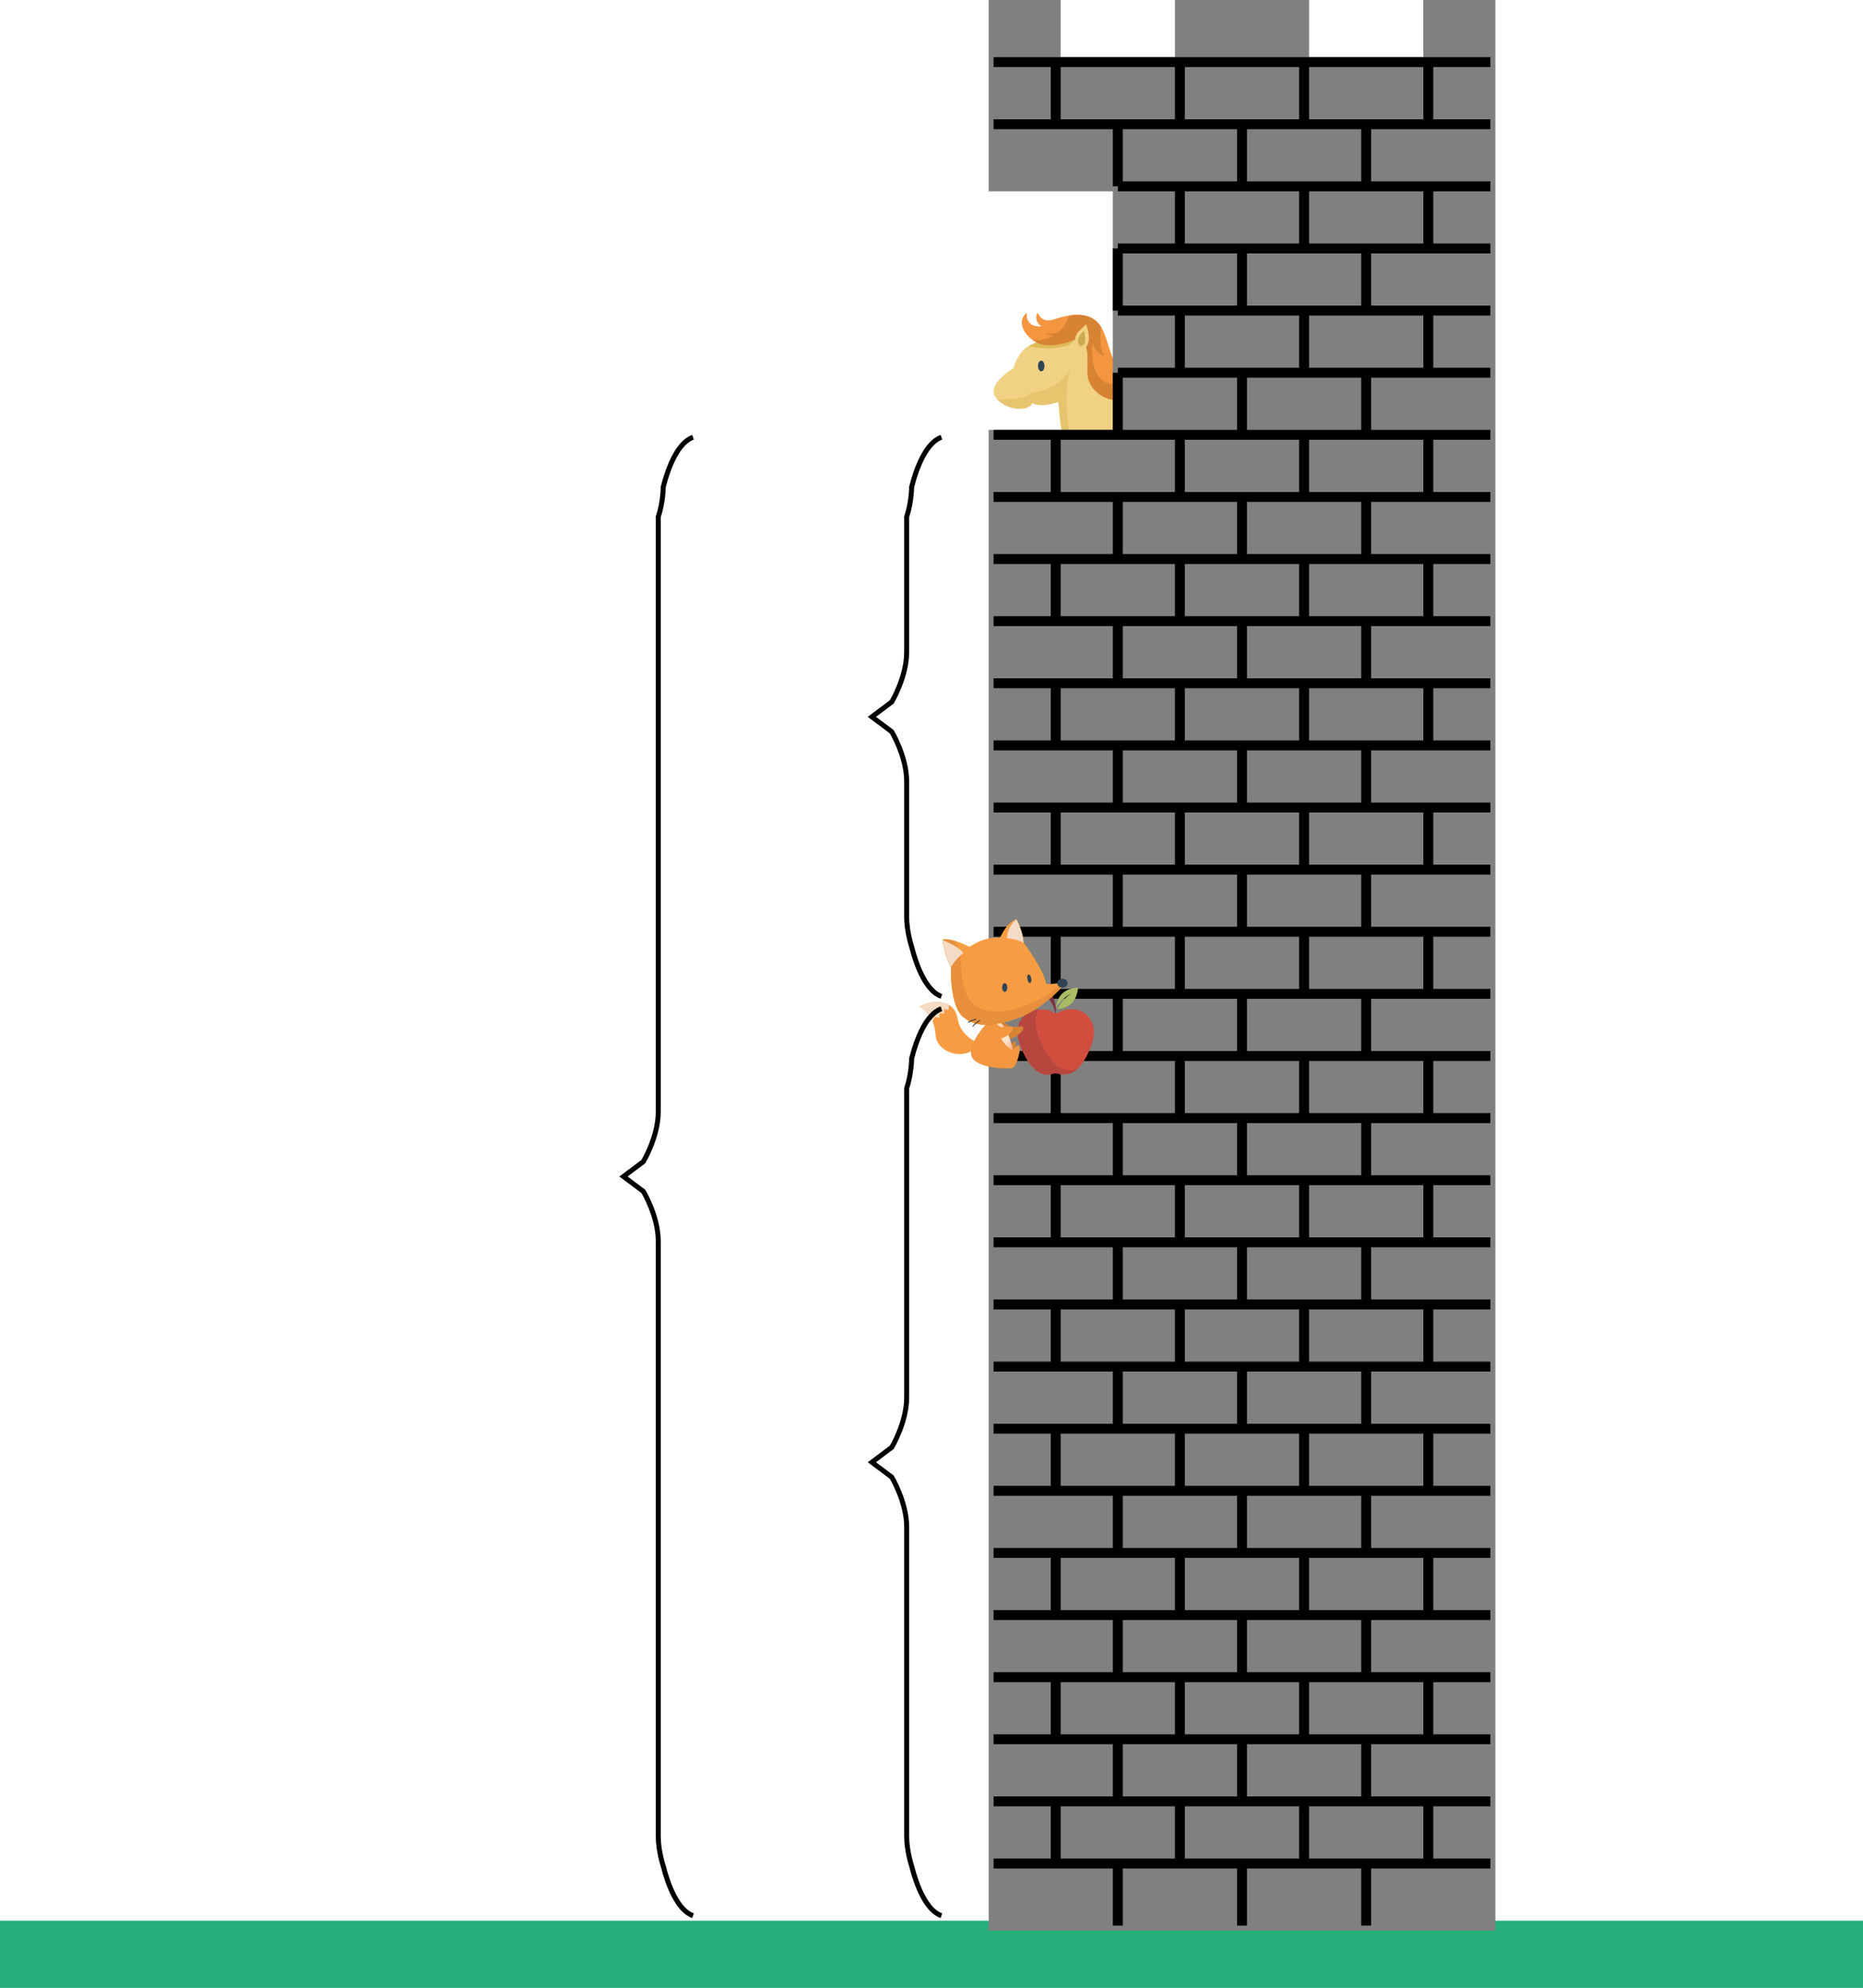 <svg xmlns="http://www.w3.org/2000/svg" width="375" height="400" viewBox="0 0 375 400"><defs><radialGradient id="a" fx=".5" fy=".5"><stop offset="0%" stop-color="#fee6d3"/><stop offset="29.16%" stop-color="#fee4d0"/><stop offset="52.23%" stop-color="#fedec6"/><stop offset="73.2%" stop-color="#fdd3b6"/><stop offset="92.83%" stop-color="#fcc4a0"/><stop offset="100%" stop-color="#fbbd97"/></radialGradient><radialGradient id="b" fx=".5" fy=".5"><stop offset="0%" stop-color="#ffe600"/><stop offset="29.16%" stop-color="#ffe400"/><stop offset="52.23%" stop-color="#fd0"/><stop offset="73.2%" stop-color="#ffd100"/><stop offset="92.83%" stop-color="#fec00f"/><stop offset="100%" stop-color="#fdb913"/></radialGradient></defs><path fill="#deb958" d="M222.618 106.824s.795.477 2.147-.239c0-1.578.16-4.992.253-6.848-1.689-.281-3.321-.6-4.969-.773.7 2.435 1.545 5.067 2.569 7.86zM236.079 100.938c.916 2.502 1.714 5.742 1.714 5.742s.706.388 1.813-.289c.562-2.26 1.138-7.09 2.104-11.482-2.121 1.837-4.113 3.778-5.631 6.029z"/><path fill="#ccaa4f" d="M223.073 101.26c.257-.514 1.054-.486 1.886-.297.021-.45.041-.866.06-1.225-1.689-.281-3.321-.6-4.969-.773.7 2.436 1.545 5.067 2.569 7.86 0 0 .795.477 2.147-.239 0-.185.002-.398.007-.629-2.425.19-2.373-3.182-1.7-4.697zM239.339 105.28c-.664-2.525.411-4.76 1.679-6.847.208-1.169.437-2.36.692-3.524-2.121 1.836-4.114 3.777-5.631 6.029.916 2.502 1.714 5.742 1.714 5.742s.705.388 1.812-.289c.055-.218.109-.461.163-.724-.248-.069-.429-.206-.429-.387z"/><path fill="#304454" d="M222.618 106.824s-.34 1.518-.025 2.607c.266.242 2.203.411 2.905-.557-.049-.556-.449-1.793-.733-2.289 0 0-1.323.609-2.147.239zM237.696 106.637s.806.483 1.978-.278c.537.622.884 2.803.884 2.803s-1.689 1.275-3.144.548c0 0-.429-2.056.282-3.073z"/><path fill="#f1d285" d="M203.97 74.1s-6.18 3.632-3.12 6.373c3.057 2.737 6.651 1.88 6.913.657 2.009 1.048 5.311-.257 5.311-.257s.348 11.435 6.46 28.108c0 0 .873.526 2.356-.262 0-2.444.349-8.902.349-8.902s7.683 2.182 11.611 1.048c.611 2.618.786 7.506.786 7.506s.611.523 1.832.087c1.222-2.531 3.23-8.73 5.587-13.268 2.356-4.54 3.144-14.317-4.365-13.968-7.507.35-13.792-.261-15.888-2.27-2.095-2.006-1.92-4.888-1.658-7.157.262-2.27-2.269-5.238-4.802-4.89-2.531.35-7.006 1.75-8.817 3.056-1.72 1.24-2.555 4.14-2.555 4.14z"/><path fill="#deb958" d="M237.302 99.066c-4.752 1.097-9.504.183-14.256-.731-.731-.183-2.011-.55-2.559-1.646 1.279 3.108 1.097 6.215.548 9.322 0 .548-1.279 1.097-1.462.548-1.645-4.386-2.714-8.933-3.421-13.647-.978-6.517-2.553-13.892-.417-19.434-2.052 5.324-8.465 5.37-8.693 5.91-.506 1.194-6.393.914-6.393.914 2.109 2.425 6.393 2.454 7.088.829.028-.067.059-.13.092-.188 1.167 1.345 5.219-.07 5.219-.07s.349 11.436 6.46 28.109c0 0 .873.524 2.357-.262 0-2.445.348-8.903.348-8.903s7.683 2.182 11.611 1.047c.611 2.619.786 7.507.786 7.507s.579.493 1.732.12c-1.59-2.744-1.213-6.891.96-9.425z" opacity=".5"/><path fill="#deb958" d="M214.482 69.64c1.227-.308 2.054-1.302 2.48-2.534a3.292 3.292 0 0 0-1.618-.2c-2.317.32-6.167 1.662-8.276 2.758 2.406.558 4.967.551 7.414-.025z"/><path fill="#f4953f" d="M240.922 83.404s-.174-3.316 4.015-3.316c4.19 0 5.412 2.792 4.103 7.245-1.309 4.451-1.135 6.198.35 5.761 0 0 .262-.523-.175-.523 0 0 .785-.175.785.698 0 .872-1.658 1.484-3.055-.087-.087.872 1.484 1.31 2.008 1.31-.786.96-3.23 1.395-4.278-1.049-1.047-2.444-.96-3.84-.96-3.84s-.437-4.453-1.048-4.627c0 0-1.396.088-1.745-1.572z"/><path fill="#2c8fc0" d="M245.386 88.624c-.01-.243-.015-.481-.015-.707-.06.236-.041.471.015.707z"/><path fill="#d78334" d="M245.386 88.624a1.471 1.471 0 0 1-.015-.707c0 .225.005.463.015.707m0 0c.118.496.41.99.533 1.486.365-2.376 1.096-5.85-2.011-6.397.549-.365 1.097-.182 1.645 0-.365-1.096-2.193-.548-2.376-1.096-.183-1.28 1.828-.915 2.925-.915-.537-.356-.9-1.064-1.429-1.608-3.917.138-3.752 3.31-3.752 3.31.349 1.66 1.746 1.572 1.746 1.572.612.174 1.047 4.627 1.047 4.627s-.087 1.396.961 3.84c.814 1.9 2.472 2.06 3.538 1.585-2.121-1.047-2.731-4.05-2.827-6.404z"/><path fill="#304454" d="M219.535 108.982s-.373 1.666-.027 2.862c.291.265 2.418.452 3.189-.611-.054-.612-.494-1.969-.805-2.513 0 .001-1.453.67-2.357.262zM234.549 108.309s.691.638 1.993.133c.398.718.292 2.923.292 2.923s-1.913.904-3.189-.106c.001.001.001-2.099.904-2.95z"/><path fill="#f4953f" d="M216.035 68.45s-3.316 1.484-6.196.873c-2.882-.611-5.762-4.365-3.144-6.372-.174.96.175 3.054 3.144 2.705-.788 0-1.747-1.658-.962-2.705.264.523.962 2.094 3.318 1.309 2.356-.786 7.071-2.095 9.34 1.396 2.269 3.493 1.658 9.692 6.983 9.515.698-.087.611-1.222-.262-1.222 1.659-.175 4.453 5.675-2.88 6.373-2.183.786-6.372-1.571-6.46-5.063-.087-3.492.611-7.333-2.881-6.808z"/><path fill="#d78334" d="M229.953 75.555c-.153.383-.429.7-.891.91-1.463.73-3.473.365-5.118-.549.183.73.365 1.28 1.28 1.28-4.752.911-5.85-4.57-5.301-8.225.184 1.096 1.096 2.376 2.376 2.56-1.115-1.536-.74-3.71-.664-5.71-.032-.054-.065-.11-.1-.165-1.494-2.299-4.051-2.517-6.293-2.172-.994 2.037-1.786 4.268-4.639 3.476.366.548.731.548 1.462.548-1.289.773-2.851 1.183-4.3.844.633.467 1.354.817 2.073.971 2.88.611 6.197-.873 6.197-.873 3.493-.525 2.794 3.317 2.882 6.808.087 3.492 4.277 5.85 6.46 5.063 4.715-.449 5.242-3.028 4.576-4.766z"/><path fill="#f1d285" d="M216.677 70.009s-.915-2.002.515-3.376l1.431-1.372s.915 2.174.4 3.776c-.344 1.2-1.488 1.887-2.346.972z"/><path fill="#f6a5bf" d="M214.857 64.705l.005.018a.085.085 0 0 0-.005-.018m0 0z"/><path fill="#ccaa4f" d="M218.258 66.542s-1.495 1.025-1.239 2.392c.257 1.367 1.154.47 1.368 0 .213-.47-.129-2.392-.129-2.392z"/><path fill="#e8c4dd" d="M225.448 80.514l-.032.053.064.015c-.012-.022-.022-.045-.032-.067z"/><ellipse cx="209.59" cy="73.647" rx=".65" ry="1.079" fill="#304454"/><path fill="#28ae7b" stroke="#28ae7b" d="M0 400h375v-12.5H0z" stroke-width="2" stroke-dasharray="0"/><path fill="gray" stroke="gray" d="M200 387.5h100v-300H200zM225 87.5h75v-50h-75zM200 37.5h100v-25H200zM200 12.5h12.5V0H200zM237.5 12.5h25V0h-25zM287.5 12.5H300V0h-12.5z" stroke-width="2" stroke-dasharray="0"/><path stroke="#000" d="M200 375h100M200 362.5h100M225 387.5V375M250 387.5V375M275 387.5V375M212.5 375v-12.5M237.5 375v-12.5M262.5 375v-12.5M287.5 375v-12.5M200 350h100M200 337.5h100M225 362.5V350M250 362.5V350M275 362.5V350M212.5 350v-12.5M237.5 350v-12.5M262.5 350v-12.5M287.5 350v-12.5M200 325h100M200 312.5h100M225 337.5V325M250 337.5V325M275 337.5V325M212.5 325v-12.5M237.5 325v-12.5M262.5 325v-12.5M287.5 325v-12.5M200 300h100M200 287.5h100M225 312.5V300M250 312.5V300M275 312.5V300M212.5 300v-12.5M237.5 300v-12.5M262.5 300v-12.5M287.5 300v-12.5M200 275h100M200 262.5h100M225 287.5V275M250 287.5V275M275 287.5V275M212.5 275v-12.5M237.5 275v-12.5M262.5 275v-12.5M287.5 275v-12.5M200 250h100M200 237.5h100M225 262.5V250M250 262.5V250M275 262.5V250M212.5 250v-12.5M237.5 250v-12.5M262.5 250v-12.5M287.5 250v-12.5M200 225h100M200 212.5h100M225 237.5V225M250 237.5V225M275 237.5V225M212.5 225v-12.5M237.5 225v-12.5M262.5 225v-12.5M287.5 225v-12.5M200 200h100M200 187.5h100M225 212.5V200M250 212.5V200M275 212.5V200M212.5 200v-12.5M237.5 200v-12.5M262.5 200v-12.5M287.5 200v-12.5M200 175h100M200 162.5h100M225 187.5V175M250 187.5V175M275 187.5V175M212.5 175v-12.5M237.5 175v-12.5M262.5 175v-12.5M287.5 175v-12.5M200 150h100M200 137.5h100M225 162.5V150M250 162.5V150M275 162.5V150M212.5 150v-12.5M237.5 150v-12.5M262.5 150v-12.5M287.5 150v-12.5M200 125h100M200 112.5h100M225 137.5V125M250 137.5V125M275 137.5V125M212.5 125v-12.5M237.5 125v-12.5M262.5 125v-12.5M287.5 125v-12.5M200 100h100M200 87.5h100M225 112.5V100M250 112.5V100M275 112.5V100M212.5 100V87.5M237.5 100V87.5M262.5 100V87.5M287.5 100V87.5M225 75h75M225 62.5h75M225 87.5V75M250 87.5V75M275 87.5V75M237.5 75V62.5M262.5 75V62.5M287.5 75V62.5M225 50h75M225 37.5h75M225 62.5V50M250 62.5V50M275 62.5V50M237.5 50V37.5M262.5 50V37.5M287.5 50V37.5M200 25h100M200 12.5h100M225 37.5V25M250 37.5V25M275 37.5V25M212.5 25V12.5M237.5 25V12.5M262.5 25V12.5M287.5 25V12.5" stroke-width="2" stroke-dasharray="0" fill="none"/><path fill="#d14e3f" d="M220.18 207.459l-.002-.026-.003-.062-.001-.017c-.007-.097-.017-.19-.027-.284-.006-.057-.011-.115-.019-.17-.013-.093-.031-.182-.049-.272-.008-.036-.012-.074-.021-.11h-.003v-.001a4.295 4.295 0 0 0-1.477-2.419h.002l-.01-.008h-.003a4.596 4.596 0 0 0-1.776-.881 5.118 5.118 0 0 0-.593-.094c-.039-.007-.079-.009-.119-.013-.008-.001-.016-.003-.025-.003l.008.001-.012-.001-.005-.001-.011-.001c-.05-.004-.098-.012-.148-.012-.016 0-.031.003-.047.003a5.522 5.522 0 0 0-.364-.002c.031.003.063.005.094.009l-.262.006-.043-.003a5.33 5.33 0 0 0-.878.14l.002.001-.003-.001a4.737 4.737 0 0 0-.382.11.99.99 0 0 0-.002 0 6.08 6.08 0 0 0-.7.285l.004.001c-.095.047-.19.096-.284.149a.95.95 0 0 1-.891-.006l-.076-.043a5.734 5.734 0 0 0-.988-.436l.001-.001-.016-.005-.017-.006v.001a7.234 7.234 0 0 0-.24-.07c-.047.02-.107.037-.135.044l-.002.001-.006.002h-.001l.009-.003a.904.904 0 0 0 .133-.044 6.988 6.988 0 0 0-.196-.048h-.01l-.027.001a8.604 8.604 0 0 0-.503-.032l-.234.001c-.13.002-.259.013-.388.03l-.096.001c-.017.002-.033.007-.049.01h-.176l.015-.005h-.005l.019-.003a2.11 2.11 0 0 1 .294-.027l.036-.002c.04-.001.082-.003.127-.003h-.147l-.038.001c-.061.003-.125.008-.521.039l-.099-.001a4.814 4.814 0 0 0-1.653.523 2.435 2.435 0 0 0-.642.419c-.059.046-.119.091-.175.14l-.005.003a4.306 4.306 0 0 0-1.404 2.454l-.001.006c-.198 1.009-.099 2.212.417 3.583l.021.056h-.001l.001.002h.001c.399 1.052.881 2.11 1.458 3.034l.003.005c.577.923 1.248 1.712 2.025 2.224l.085.001-.085-.001.005.003c.446.294.928.497 1.446.581a5.416 5.416 0 0 0 .538.038l.06-.003.011.001c.044-.001.087-.001.131-.004h-.004.004c.045-.003.09-.009.135-.013-.086-.013-.171-.026-.258-.031.088.005.175.018.263.03.052-.005.105-.01.158-.017a1.404 1.404 0 0 1 .002-.001c.214-.03.434-.078.66-.147a.824.824 0 0 1 .092-.023l-.006-.006.007.005c.092-.019.194-.031.299-.036l.006-.001h.004l.009.001c.123-.004.249.001.365.018l.011-.004c.047.033.169.04.21.053.15.048.296.083.441.114.036-.008.072-.016.109-.018l.013-.001h-.001l-.011.001h-.001a.68.68 0 0 0-.108.019c.041.008.083.018.124.025l.005-.002-.005.002.063.013c.429-.01.813-.25 1.155-.659h-.002c.026-.03.051-.062.076-.093-.023.03-.046.061-.07.09l.293-.006c-.094.002-.193.004-.295.009-.344.408-.728.649-1.157.659l.008.001.105-.002c.265-.005.35-.008.602-.022h.007-.006c.072-.004.169-.012.241-.017.078-.011.156-.025.233-.036.026-.004.042-.007.052-.007a.05.05 0 0 1 .012-.002l.004.001c-.015.005-.029.011-.106.025.061-.007.142-.018.202-.027a3.735 3.735 0 0 0 1.383-.61h.001l.011-.007h-.002c.761-.532 1.41-1.334 1.961-2.268l-.009.001.012-.003.005-.009.003-.001.101-.178.095-.167c.035-.064.069-.129.102-.193l.085-.162c.015-.031.019-.04.031-.059l.034-.068.053-.101.015-.027.023-.043.011-.022c.152-.321.401-.917.472-1.088l.03-.081c.117-.293.226-.589.329-.884l.02-.057c.129-.37.227-.727.299-1.071l.018-.081c.001-.002.144-.745.127-1.501M211.436 203.743c-.006.007-.013.013-.018.022a.196.196 0 0 1 .018-.022m-1.036-.572h.001-.001m0 .001l.004-.001h.009c.012-.003.037-.002.065-.001l-.064.001H210.404l-.004.001m-5.329 4.34l-.001.028a1.09 1.09 0 0 0-.012.127c.001-.053.006-.106.013-.155m1.246 4.288c-.128-.039-.25-.23-.336-.42.087.192.211.384.341.42h-.005m1.357 1.601h.003l.377-.002-.38.002m1.729 2.229c-.181-.14-.355-.3-.522-.478l-.031-.03.023.021.008.009c.168.178.341.338.524.478l.004.003-.006-.003m.586.367l-.009-.005.019.01-.01-.005m.907.204h.001-.008.007m.117.042c-.079-.01-.13-.025-.138-.037a.358.358 0 0 0 .138.037m.22-.253l.002.002-.002-.002m.225.119l-.011-.004a.4.4 0 0 0 .043.012l-.032-.008m.178.015l-.002.001.007-.003-.005.002m.025-.101l.002.004.004.008a.067.067 0 0 1-.006-.012m.376-.028l-.003-.006-.01-.012-.009-.024c.006.012.014.024.019.036.009.011.018.023.027.032a.615.615 0 0 1-.024-.026m5.53-2.719l-.026.001.003-.006-.001.003.024.002m-.52-9.926l.01.007-.001.001.012.011-.015.004h-.004a1.892 1.892 0 0 1-.239-.04c-.015-.007-.028-.017-.042-.024.114.031.221.056.277.06l.011-.011a.073.073 0 0 0-.009-.008m-.712-.202l.013.002-.012-.002h-.001m-.565-.058l.021.002h-.006l-.015-.001-.196.004h-.003l.199-.005m-1.252.299c-.002.002-.003.004-.006.005h-.001l.007-.005c.02-.013.031-.03.026-.05.005.017 0 .035-.026.05m-.004-.092l.013.013a.127.127 0 0 0-.024-.02l.011.007m-.143.124l-.007.001h-.001l.008-.001m-.009 0h-.006.006m-.78.332l.002.007c-.008-.012-.016-.019-.025-.028.007.007.016.012.023.021m-.02 12.413h-.002l-.009-.001.011.001m.035.026c.005-.003.009-.007.01-.012a.023.023 0 0 0-.011-.008.062.062 0 0 1 .012.008.054.054 0 0 1-.011.012m1.375-.164l-.004.001H214.954c.045-.011.091-.02.135-.035a.644.644 0 0 1-.117.034m.319 0a.594.594 0 0 1-.172.04c.01-.007.026-.017.549-.256l-.549.256a.748.748 0 0 0 .172-.04m.775-.499c-.002.033-.061.084-.137.135.068-.046.125-.094.137-.135a33.316 33.316 0 0 1 0-.002l-.001.001.001.001m.199-.004l.005-.002h.001l-.006.002m.006-.002l.003-.002h.008l-.011.002m.09-.477a4.67 4.67 0 0 1-.517.493 3.437 3.437 0 0 1-.554.365l-.026.014a2.245 2.245 0 0 1 .026-.014c.192-.1.376-.223.553-.365.18-.145.352-.31.518-.493l.004-.004.039-.049a6.17 6.17 0 0 1-.043.053m-.022-.18l.025-.016.002-.002a.211.211 0 0 1-.027.018m.142-.009a.068.068 0 0 0 .001-.028l-.011-.011a.063.063 0 0 0-.016-.002.06.06 0 0 1 .012-.002l.004.004.01.005.003.008a.138.138 0 0 1-.003.026M216.695 214.185c.003.001.008 0 .011.002.005.004.005.008.009.012a.052.052 0 0 0-.02-.014m.034.135a.116.116 0 0 1-.003-.016.172.172 0 0 0-.003-.094c.017.034.001.074.006.11m.329-.201c-.15.2-.232.252-.277.251.045-.001.128-.052.279-.255l.036-.061-.038.065m.039-1.12a.756.756 0 0 1 .043-.091c-.016.033-.032.064-.043.091m.519.796l-.021.023a4.019 4.019 0 0 0-.225.296c.071-.11.156-.221.225-.296l.009-.01c.002-.002.092-.105.168-.223-.071.112-.155.208-.156.21m.222-.062h.001a.976.976 0 0 1 .023-.045l-.024.045m.084-.155l.001-.001a1.42 1.42 0 0 1-.001.001zM220.054 208.966l.002-.013-.002.005v.008z"/><path fill="#7a3440" d="M210.972 198.842c1.081 1.597 1.865 3.496 1.445 5.258-.143-1.697-1.205-3.257-2.418-4.173l.973-1.085z"/><path fill="#a9bc65" d="M216.986 198.75s-1.955-.006-3.191 1.195c-.953.927-1.2 2.301-1.263 2.881.767-1.257 1.893-2.249 3.142-2.942-1.205.813-2.228 1.925-2.839 3.2.608-.055 1.94-.276 2.867-1.178 1.235-1.202 1.284-3.156 1.284-3.156z"/><path fill="#7a3440" d="M215.8 215.098l-.002-.002zM215.547 215.383a.402.402 0 0 1-.157-.042c.009.014.067.03.157.042zM216.263 215.246l-.008.003h.002l.006-.003zM215.406 215.336h.009-.002zM216.292 215.148l-.004-.01-.002-.004.006.014zM216.701 215.081l.011.014c-.006-.014-.014-.027-.022-.041l.011.027zM216.715 215.102a.37.37 0 0 0 .027.029c-.01-.01-.02-.023-.03-.036l.003.007zM210.189 210.315h.005c-.148-.041-.29-.26-.389-.479.099.217.238.435.384.479z" opacity=".3"/><path fill="#7a3440" d="M216.396 215.479c.144-.1.282-.213.418-.332l-.044.007-.008-.006a.043.043 0 0 1 .007.006 1.64 1.64 0 0 0-.106.027 5.03 5.03 0 0 1-.582.137c-.068.062-.135.124-.205.18a3.344 3.344 0 0 1-.555.366l-.025.014a2.998 2.998 0 0 1 .025-.014 3.296 3.296 0 0 0 .759-.546c-.056.01-.114.023-.17.031a1.574 1.574 0 0 1-.512-.261h-.003c.165.122.336.212.513.261-.061.009-.121.014-.181.02-.099-.013-.198-.028-.299-.034.099.006.196.021.294.035-.051.005-.103.012-.154.015h-.005.005c-.05.003-.099.003-.149.005l-.012-.002-.07.005-.227-.01a6.255 6.255 0 0 1-.386-.034 4.21 4.21 0 0 1-1.65-.663l-.006-.004.098.002-.098-.002c-.886-.584-1.652-1.483-2.31-2.537l-.004-.006c-.658-1.054-1.209-2.262-1.664-3.461l-.001-.002h.001l-.025-.064c-.588-1.565-.701-2.937-.475-4.089l.001-.007c.101-.509.27-.971.491-1.391a8.826 8.826 0 0 0-.156.012l-.099-.001a4.822 4.822 0 0 0-1.653.523c-.227.1-.443.241-.643.419-.059.046-.118.091-.175.14l-.005.004.001-.001a4.31 4.31 0 0 0-1.405 2.454l-.001.006c-.198 1.01-.099 2.213.417 3.584l.022.056h-.001v.001l.001.001c.399 1.051.881 2.109 1.458 3.033l.004.006c.576.923 1.248 1.711 2.024 2.223l.085.001-.085-.001.005.003c.447.294.928.497 1.447.582a5.264 5.264 0 0 0 .537.038l.061-.004.011.002c.043-.002.086-.002.131-.005h-.005.005c.044-.002.09-.008.134-.013-.085-.012-.171-.025-.257-.031.088.006.175.019.262.03.053-.005.105-.009.159-.017a1.385 1.385 0 0 1-.451-.229h.003c.144.107.294.186.449.229.215-.031.434-.079.66-.148a1.15 1.15 0 0 1 .093-.023l-.006-.005.006.005c.092-.02.194-.032.299-.037l.006-.001h.004l.009.001c.123-.004.249.002.366.019l.01-.005c.047.034.169.04.21.053.15.048.296.084.441.115a.672.672 0 0 1 .109-.019l.013-.001-.012.001h-.001a.68.68 0 0 0-.108.019c.041.009.083.018.124.025l.005-.001-.005.002.063.012c.429-.009.813-.25 1.155-.659h-.002c.026-.03.051-.062.076-.093-.023.03-.046.062-.069.09l.293-.005a7.724 7.724 0 0 0-.296.008c-.344.408-.728.65-1.157.659l.008.001.105-.002c.265-.005.35-.008.602-.021l.007-.001-.006.001.241-.018c.078-.01.156-.025.233-.036l.052-.007.012-.002.004.002a.677.677 0 0 1-.106.025l.202-.027a3.735 3.735 0 0 0 1.383-.61h.001l.011-.008-.001.001v-.001m-11.295-7.982a1.108 1.108 0 0 0-.012.128c.001-.054.006-.107.013-.156l-.001.028m1.248 4.26c-.129-.039-.251-.23-.337-.42.087.192.211.384.341.42h-.004m1.357 1.601h.003l.377-.002-.38.002m1.729 2.229c-.181-.14-.355-.3-.522-.478l-.031-.03.023.021.008.009c.167.178.341.338.524.478l.004.003-.006-.003m.586.367l-.009-.005.019.01-.01-.005m.907.204h.001-.008.007m.117.042c-.079-.01-.13-.025-.138-.037a.358.358 0 0 0 .138.037m.22-.253l.002.002-.002-.002m.225.119l-.011-.004a.4.4 0 0 0 .043.012l-.032-.008m.178.015l-.002.001.007-.003-.005.002m.025-.1l.002.003.004.009-.006-.012m.376-.028l-.003-.006-.01-.012-.009-.024c.006.012.014.024.019.036.009.011.018.023.027.032l-.024-.026m1.515.172h.01-.01m.045.026c.005-.003.01-.007.011-.012-.003-.004-.007-.006-.011-.008l.011.008c-.001.003-.004.007-.011.012m1.376-.164l-.005.001h-.014c.045-.011.091-.02.135-.035a.642.642 0 0 1-.116.034m1.094-.5l-.001.001.001.001c-.002.033-.06.083-.136.135.067-.046.124-.094.136-.135a33.316 33.316 0 0 1 0-.002m-.775.501a.612.612 0 0 1-.172.039c.01-.006.026-.017.549-.256l-.549.256a.785.785 0 0 0 .172-.039m.974-.502l.005-.003a.022.022 0 0 1-.005.003m.006-.003l.003-.001h.008l-.011.001z" opacity=".3"/><path fill="#7a3440" d="M216.091 215.241l-.049-.014.012.005.037.009zM210.866 211.341zM208.767 205.422a1.423 1.423 0 0 0-.015.177c.001-.048.007-.096.014-.145l.001-.032zM214.391 215.109a.502.502 0 0 0-.023-.011l.011.005.012.006zM211.741 212.141h-.003l.433-.002-.43.002zM213.717 214.688l-.004-.003a4.987 4.987 0 0 1-.003 0c.003 0 .007.003.007.003zM213.105 214.128l-.026-.023.035.033-.009-.01z" opacity=".3"/><path fill="#d78334" d="M200.601 208.636c.516.467 3.35 1.141 5.118-1.149 1.152-1.491-1.532-.72-2.145-.806-.631-.089-1.128-1.19-2.292-.914-1.26.299-1.799 1.857-.681 2.869zM203.297 210.417s.789-1.022 1.081-.789c.179.143-.116 2.017-.409 2.601-.292.585-1.402-.117-1.402-.117l.73-1.695z"/><path fill="#f89c44" d="M197.173 209.984s-3.812-1.258-4.41-4.969c-.739-4.582-6.238-3.52-7.672-2.402 0 0 3.017 1.446 3.232 5.633.178 3.481 5.43 5.322 8.356 2.451l.494-.713z"/><path fill="#f4953f" d="M198.678 205.856s-4.058 4.241-3.076 6.765c.882 2.265 6.655 2.572 8.22 2.293.778-.139 1.901-4.263 1.285-4.473-.552-.188-1.23.838-1.23.838s-1.101-5.638-3.338-5.806c-2.236-.168-1.861.383-1.861.383z"/><path fill="url(#a)" d="M203.877 211.279s-1.083-5.536-3.28-5.798l.238 2.285s1.423 3.142 3.042 3.513z"/><path fill="#d14e3f" d="M200.874 205.544c-.655-.054-1.486-.13-2.073.396-.963.864-.692 2.491.774 2.846.411.099 2.049-.218 3.185-1.023-.475-1.036-1.103-1.96-1.886-2.219z"/><path fill="#fedcbd" d="M200.862 205.543a16.416 16.416 0 0 0-.26-.02l.233 2.243s.141.311.384.749a5.875 5.875 0 0 0 1.54-.752c-.477-1.039-1.109-1.967-1.897-2.22z"/><path fill="url(#b)" d="M195.162 190.565s2.77-2.064 6.084-1.684c0 0 1.262-3.174 3.327-3.881 0 0 1.386 2.45 1.433 4.714 0 0 4.204 5.577 4.529 8.348 0 0 2.717-.054 3.314-.38 0 0 1.037-.443.26.515-1.296 1.596-5.122 5.1-8.789 6.493-4.448 1.688-8.474 2.389-11.408 0-2.781-2.267-2.498-9.996-2.498-9.996s-1.576-3.205-1.63-5.595c1.757-.447 5.378 1.466 5.378 1.466z"/><path fill="#f89c44" d="M195.162 190.565s2.902-2.221 6.216-1.841c0 0 1.13-3.017 3.195-3.724 0 0 1.386 2.45 1.432 4.714 0 0 4.204 5.577 4.53 8.348 0 0 2.716-.054 3.313-.38 0 0 1.037-.443.26.515-1.295 1.596-5.121 5.1-8.788 6.493-4.449 1.688-8.474 2.389-11.408 0-2.782-2.267-2.499-9.996-2.499-9.996s-1.575-3.205-1.629-5.595c1.757-.447 5.378 1.466 5.378 1.466z"/><path fill="#f4dbc5" d="M190.983 202.226l-.077 1.002-.839-.168v.895l-.951-.056v.895l-1.006-.112-.365.96c-.936-2.204-2.654-3.029-2.654-3.029.992-.774 3.931-1.519 5.892-.387z"/><path fill="#f4953f" d="M198.577 208.636c.516.467 3.35 1.141 5.118-1.149 1.152-1.491-1.532-.72-2.145-.806-.631-.089-1.128-1.19-2.292-.914-1.26.299-1.799 1.857-.681 2.869z"/><path fill="#f4dbc5" d="M202.717 188.813s1.941.123 3.289.9c-.047-2.264-1.433-4.713-1.433-4.713s-1.945 1.578-1.856 3.813z"/><ellipse cx="202.237" cy="198.72" rx=".527" ry=".876" fill="#304454"/><ellipse cx="207.183" cy="196.948" rx=".395" ry=".876" fill="#304454" transform="rotate(-10.532 207.183 196.948)"/><path fill="#d78334" d="M203.345 186.065s.073-.194.215-.494a4.824 4.824 0 0 0-.516.474c.101.006.2.008.301.02zM214.041 197.615c-1.79 1.616-4.304 3.486-6.753 4.415-4.448 1.689-8.474 2.39-11.408 0-2.781-2.266-2.499-9.996-2.499-9.996s-.579-1.182-1.047-2.644c-.918-.284-1.872-.464-2.55-.292.055 2.39 1.63 5.595 1.63 5.595s-.283 7.73 2.499 9.996c2.934 2.39 6.959 1.689 11.408 0 3.667-1.392 7.493-4.896 8.788-6.493.552-.68.189-.653-.068-.581z" opacity=".5"/><path fill="none" stroke="#414042" d="M197.228 205.351s-.943.514-1.372 1.157M196.413 205.094s-1.071.3-1.457.643" stroke-width=".19" stroke-linecap="round" stroke-linejoin="round"/><path fill="#f4dbc5" d="M189.83 189.206c-.014.032-.025.064-.038.096.134 2.365 1.621 5.391 1.621 5.391.751-1.629 2.53-2.899 2.53-2.899-1.109-1.433-4.113-2.588-4.113-2.588z"/><ellipse cx="213.85" cy="197.844" rx="1.059" ry=".897" fill="#304454"/><path fill="none" stroke="#000" d="M189.5 200.5c-3-1-5-6-6-10 0 0-1-3-1-6v-27.25c0-5-3-10-3-10l-4-3 4-3s3-5 3-10V104c1-3 1-6 1-6 1-4 3-9 6-10M189.5 385.5c-3-1-5-6-6-10 0 0-1-3-1-6v-62.25c0-5-3-10-3-10l-4-3 4-3s3-5 3-10V219c1-3 1-6 1-6 1-4 3-9 6-10M139.5 385.5c-3-1-5-6-6-10 0 0-1-3-1-6V249.75c0-5-3-10-3-10l-4-3 4-3s3-5 3-10V104c1-3 1-6 1-6 1-4 3-9 6-10"/></svg>
